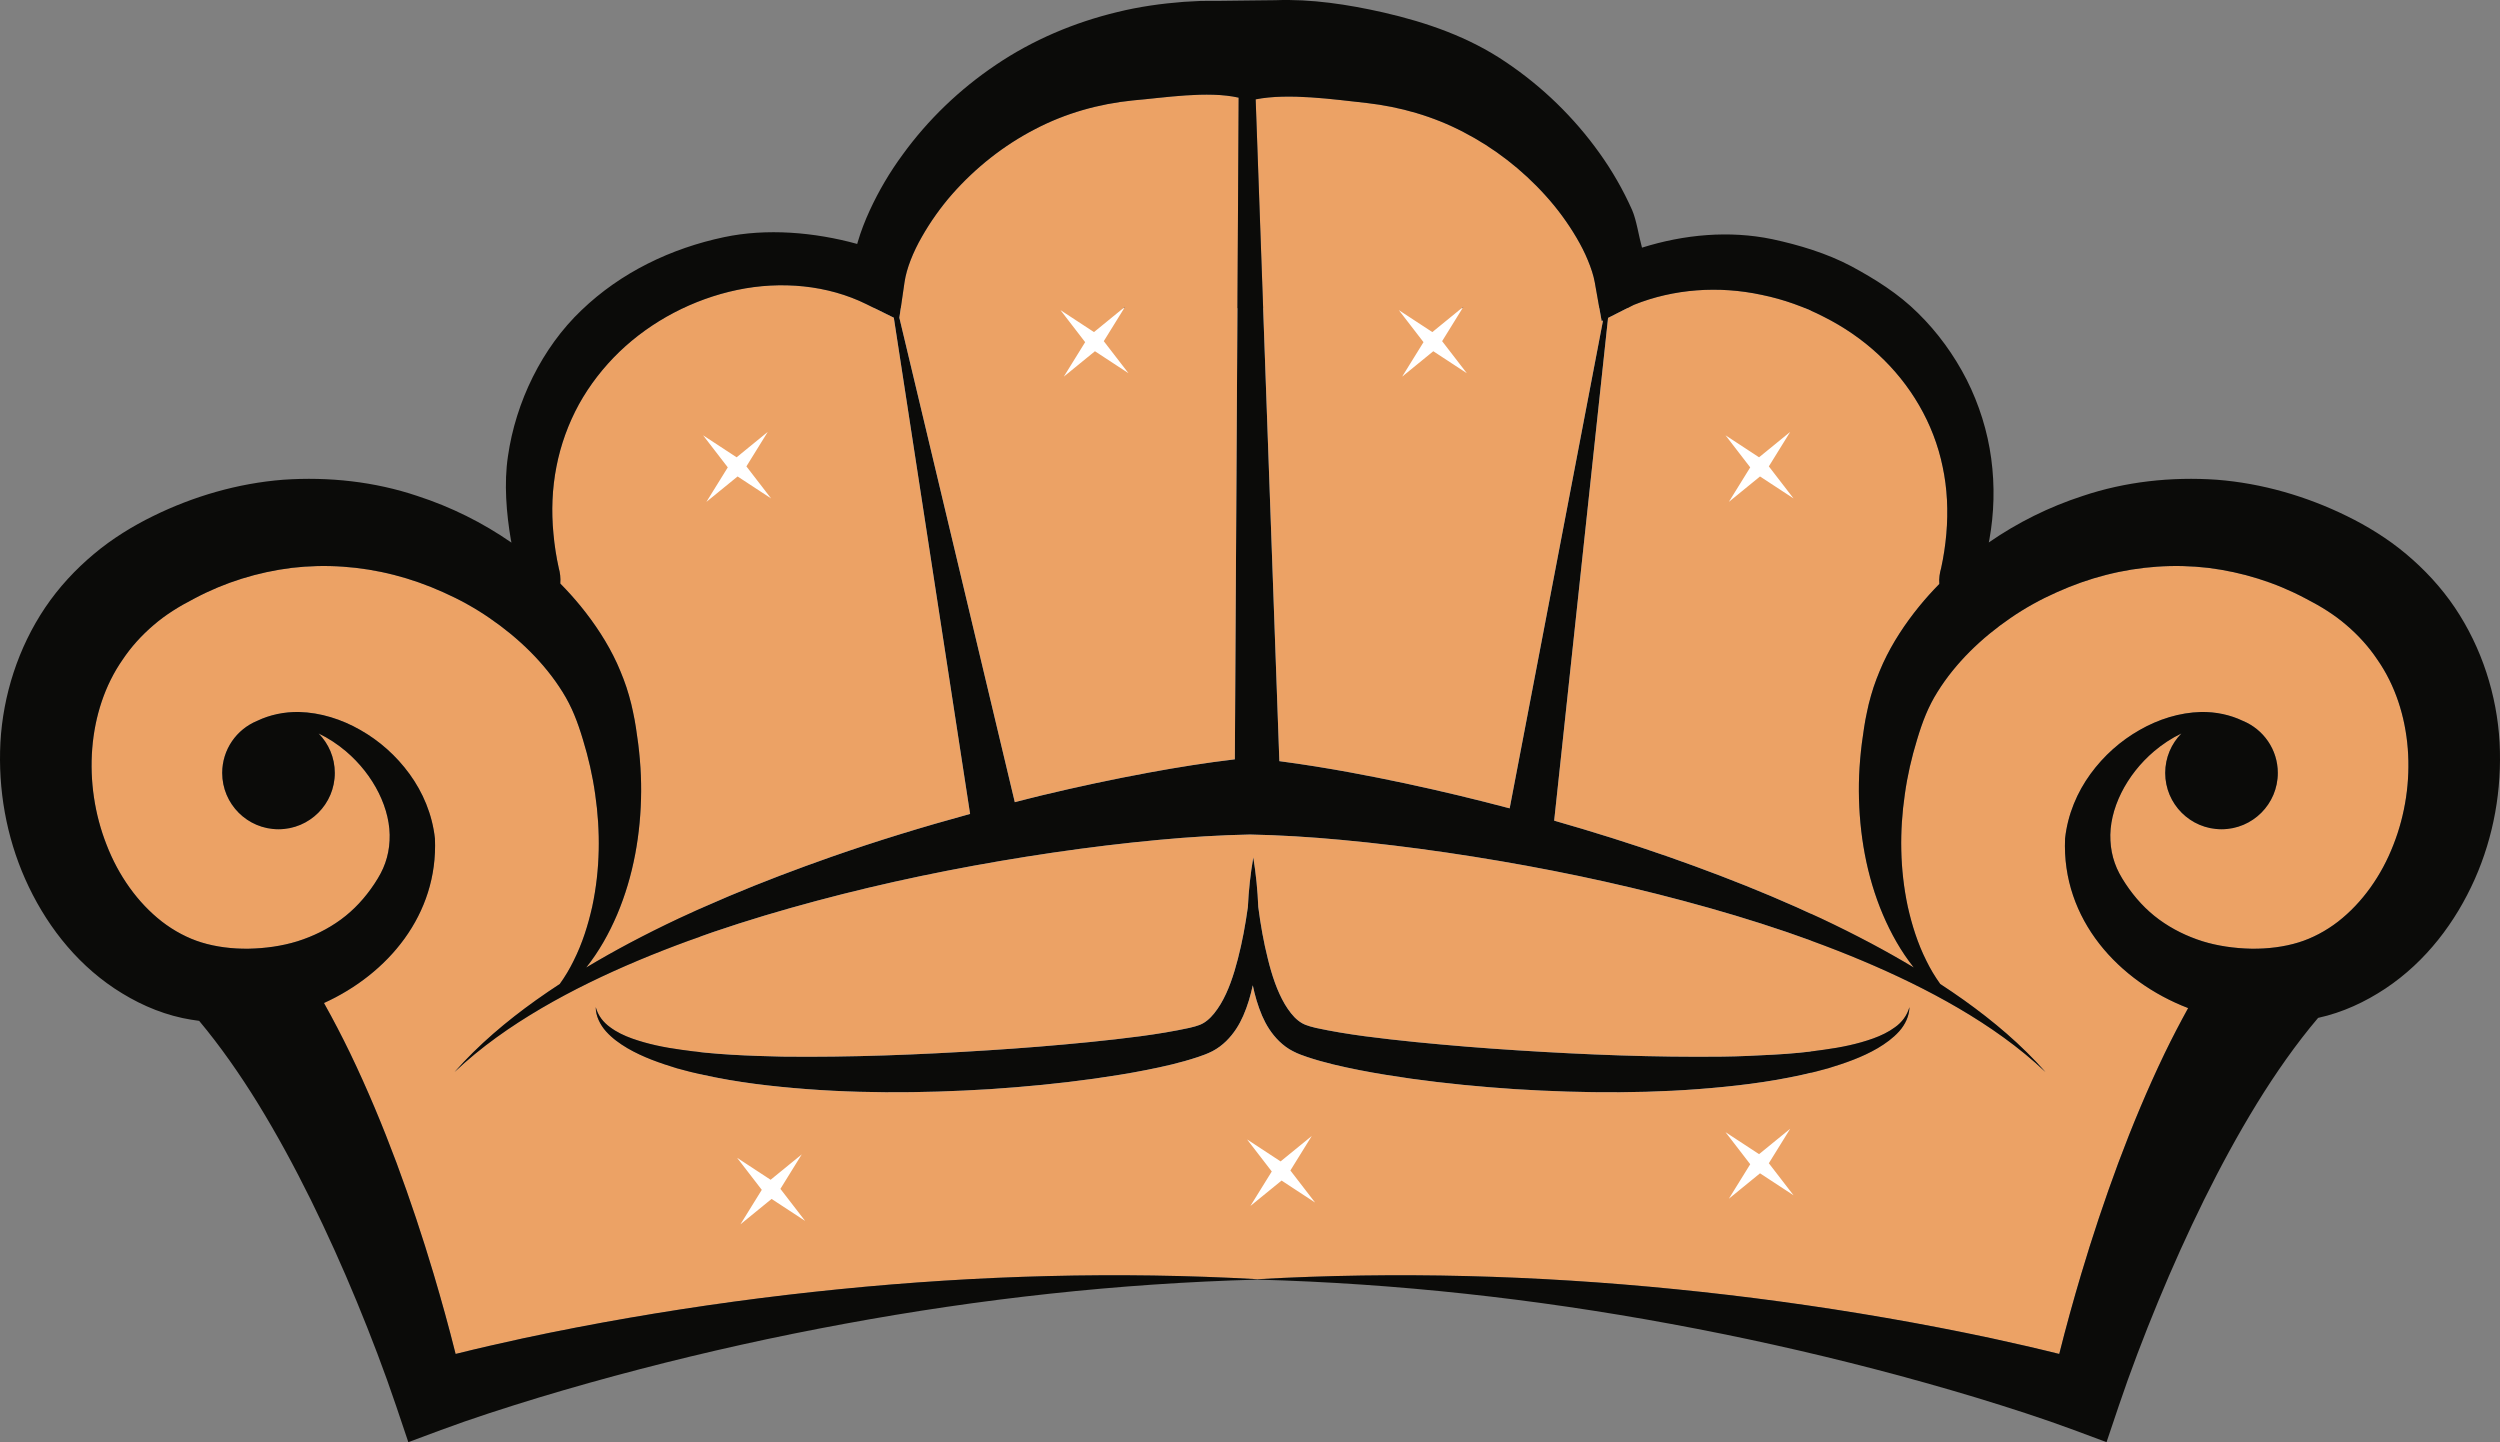 <?xml version="1.0" encoding="UTF-8"?>
<!DOCTYPE svg PUBLIC "-//W3C//DTD SVG 1.1//EN" "http://www.w3.org/Graphics/SVG/1.1/DTD/svg11.dtd">
<svg version="1.1" xmlns="http://www.w3.org/2000/svg" xmlns:xlink="http://www.w3.org/1999/xlink" x="0" y="0" width="412.013" height="237.675" viewBox="0, 0, 412.013, 237.675">
  <rect x="0" y="0" width="412.013" height="237.675" fill="#808080" stroke="none"/>
  <g id="Layer_1">
    <path d="M115.409,50.785 L298.412,50.785 L298.412,204.811 L115.409,204.811 z" fill="#FFFFFF" id="rect29147"/>
    <path d="M312.979,169.986 C311.97,171.103 310.736,171.983 309.463,172.741 C306.891,174.248 304.093,175.204 301.302,176.057 C295.677,177.644 289.935,178.54 284.193,179.113 C272.702,180.275 261.182,180.206 249.723,179.499 C243.994,179.12 238.274,178.571 232.569,177.774 C229.719,177.367 226.867,176.922 224.021,176.356 C221.166,175.791 218.34,175.169 215.437,174.2 C214.68,173.926 214.031,173.74 213.099,173.251 C212.23,172.819 211.477,172.231 210.82,171.605 C209.516,170.331 208.638,168.871 208.003,167.408 C207.288,165.735 206.814,164.057 206.464,162.382 C206.104,164.056 205.624,165.732 204.896,167.402 C204.255,168.862 203.375,170.313 202.079,171.586 C201.432,172.218 200.671,172.793 199.813,173.243 C198.877,173.715 198.211,173.926 197.463,174.19 C194.557,175.159 191.73,175.79 188.874,176.351 C186.027,176.921 183.175,177.359 180.323,177.771 C174.616,178.571 168.896,179.117 163.164,179.498 C151.702,180.205 140.176,180.276 128.681,179.115 C122.938,178.547 117.194,177.642 111.566,176.063 C108.773,175.208 105.976,174.248 103.401,172.746 C102.126,171.99 100.891,171.111 99.883,169.989 C98.89,168.871 98.168,167.43 98.183,165.982 C98.547,167.38 99.442,168.493 100.541,169.283 C101.625,170.099 102.872,170.684 104.159,171.149 C106.743,172.071 109.475,172.627 112.231,173.003 C117.743,173.805 123.364,174.009 128.976,174.139 C140.216,174.266 151.497,173.825 162.75,173.104 C168.377,172.746 174,172.295 179.595,171.737 C185.158,171.162 190.841,170.534 196.057,169.391 C197.466,169.046 198.117,168.848 198.967,168.164 C199.779,167.516 200.505,166.559 201.156,165.492 C202.453,163.329 203.321,160.701 204.006,158.038 C204.729,155.26 205.249,152.399 205.654,149.498 C205.783,146.746 206.081,144.013 206.548,141.309 C206.99,144.01 207.264,146.736 207.371,149.482 C207.752,152.393 208.25,155.263 208.955,158.051 C209.609,160.72 210.475,163.343 211.752,165.51 C212.397,166.579 213.118,167.535 213.926,168.175 C214.764,168.837 215.438,169.051 216.84,169.399 C222.056,170.538 227.736,171.165 233.297,171.738 C238.891,172.294 244.511,172.748 250.136,173.105 C261.386,173.825 272.663,174.265 283.898,174.139 C286.708,174.109 289.507,173.959 292.303,173.813 C295.1,173.663 297.886,173.407 300.635,172.997 C303.391,172.625 306.123,172.071 308.703,171.145 C309.989,170.679 311.234,170.094 312.321,169.282 C313.433,168.497 314.291,167.37 314.683,165.982 C314.671,167.42 313.983,168.875 312.979,169.986 M290.06,193.368 L284.926,197.556 L288.446,191.87 L284.376,186.587 L289.901,190.21 L295.035,186.023 L291.514,191.708 L295.584,196.989 z M211.209,194.562 L206.074,198.75 L209.595,193.065 L205.523,187.782 L211.049,191.405 L216.183,187.216 L212.662,192.901 L216.732,198.184 z M127.16,197.59 L122.027,201.778 L125.546,196.092 L121.477,190.81 L127.001,194.433 L132.135,190.245 L128.615,195.93 L132.686,201.211 z M391.826,108.741 C390.407,106.614 388.678,104.701 386.7,103.016 C384.699,101.299 382.555,99.959 379.945,98.62 C374.922,95.952 369.497,94.282 363.933,93.588 C358.363,92.934 352.638,93.324 347.086,94.748 C344.309,95.455 341.583,96.424 338.943,97.615 C336.297,98.788 333.738,100.202 331.344,101.85 C326.556,105.13 322.274,109.258 319.301,114.044 C317.793,116.455 316.854,118.851 315.935,121.919 C315.04,124.844 314.349,127.845 313.926,130.891 C313.033,136.974 313.1,143.27 314.409,149.405 C315.092,152.455 316.044,155.488 317.469,158.326 C318.119,159.662 318.885,160.95 319.763,162.168 C321.074,163.026 322.372,163.903 323.647,164.813 C328.535,168.301 333.156,172.197 337.104,176.675 C332.771,172.568 327.879,169.15 322.775,166.158 C317.664,163.168 312.324,160.603 306.878,158.311 C295.978,153.731 284.643,150.266 273.201,147.365 C261.751,144.475 250.141,142.234 238.491,140.519 C232.666,139.665 226.828,138.952 221.002,138.413 C215.971,137.944 210.934,137.627 206.007,137.533 C201.079,137.627 196.043,137.944 191.013,138.413 C185.186,138.952 179.347,139.665 173.522,140.519 C161.873,142.234 150.263,144.475 138.813,147.365 C127.371,150.266 116.037,153.731 105.136,158.311 C99.69,160.603 94.35,163.168 89.238,166.158 C84.136,169.15 79.244,172.568 74.909,176.675 C78.857,172.197 83.479,168.301 88.366,164.813 C89.643,163.903 90.939,163.026 92.252,162.168 C93.13,160.95 93.895,159.662 94.545,158.326 C95.971,155.488 96.922,152.455 97.605,149.405 C98.914,143.27 98.98,136.974 98.088,130.891 C97.665,127.845 96.974,124.844 96.079,121.919 C95.159,118.851 94.221,116.455 92.713,114.044 C89.738,109.258 85.459,105.13 80.671,101.85 C78.275,100.202 75.716,98.788 73.071,97.615 C70.431,96.424 67.705,95.455 64.929,94.748 C59.376,93.324 53.651,92.934 48.082,93.588 C42.517,94.282 37.092,95.952 32.069,98.62 C29.459,99.959 27.314,101.299 25.314,103.016 C23.336,104.701 21.607,106.614 20.187,108.741 C14.351,117.13 13.598,129.17 17.573,139.247 C19.521,144.287 22.691,148.778 26.688,151.884 C28.681,153.427 30.955,154.63 33.197,155.315 C35.575,156.052 38.303,156.397 41.006,156.352 C43.714,156.294 46.443,155.927 49.02,155.128 C51.587,154.316 54.01,153.132 56.168,151.556 C58.327,149.979 60.171,147.971 61.71,145.652 C62.513,144.425 63.065,143.43 63.487,142.228 C63.904,141.057 64.139,139.822 64.207,138.538 C64.498,133.382 61.561,127.667 57.003,123.806 C55.644,122.657 54.132,121.655 52.502,120.877 C54.154,122.552 55.175,124.849 55.175,127.386 C55.175,132.51 51.022,136.664 45.898,136.664 C40.774,136.664 36.622,132.51 36.622,127.386 C36.622,123.511 38.999,120.195 42.374,118.806 C44.467,117.797 46.873,117.295 49.285,117.341 C52.811,117.432 56.307,118.535 59.406,120.315 C62.523,122.086 65.294,124.537 67.486,127.546 C69.674,130.547 71.248,134.202 71.679,138.201 C72.229,150.762 63.884,160.544 53.391,165.301 C54.926,168.04 56.358,170.798 57.703,173.575 C60.572,179.538 63.078,185.57 65.348,191.644 C67.604,197.722 69.641,203.838 71.477,209.997 C72.777,214.373 73.979,218.706 75.088,223.137 C78.838,222.203 82.545,221.36 86.306,220.542 C92.049,219.316 97.803,218.207 103.571,217.206 C115.104,215.205 126.689,213.627 138.302,212.472 C161.255,210.171 184.33,209.541 207.231,210.82 C230.133,209.541 253.208,210.171 276.161,212.472 C287.773,213.627 299.357,215.205 310.893,217.206 C316.66,218.207 322.414,219.316 328.156,220.542 C331.918,221.36 335.624,222.203 339.375,223.137 C340.484,218.706 341.686,214.373 342.986,209.997 C344.821,203.838 346.858,197.722 349.115,191.644 C351.385,185.57 353.891,179.538 356.76,173.575 C357.968,171.081 359.259,168.602 360.616,166.138 C349.209,161.763 339.751,151.548 340.335,138.201 C340.766,134.202 342.341,130.547 344.527,127.546 C346.721,124.537 349.491,122.086 352.607,120.315 C355.707,118.535 359.203,117.432 362.729,117.341 C365.141,117.295 367.547,117.797 369.64,118.806 C373.015,120.195 375.393,123.511 375.393,127.386 C375.393,132.51 371.24,136.664 366.116,136.664 C360.992,136.664 356.839,132.51 356.839,127.386 C356.839,124.849 357.859,122.552 359.512,120.877 C357.883,121.655 356.37,122.657 355.012,123.806 C350.452,127.667 347.517,133.382 347.807,138.538 C347.875,139.822 348.11,141.057 348.526,142.228 C348.949,143.43 349.5,144.425 350.305,145.652 C351.843,147.971 353.688,149.979 355.848,151.556 C358.004,153.132 360.427,154.316 362.993,155.128 C364.242,155.515 365.525,155.795 366.826,155.995 L366.828,155.991 L366.837,155.997 C368.218,156.206 369.614,156.323 371.008,156.352 C373.711,156.397 376.439,156.052 378.816,155.315 C381.059,154.63 383.333,153.427 385.326,151.884 C389.323,148.778 392.493,144.287 394.441,139.247 C398.416,129.17 397.663,117.13 391.826,108.741 M121.397,75.366 L126.53,71.177 L123.011,76.862 L127.08,82.145 L121.556,78.523 L116.421,82.711 L119.942,77.026 L115.872,71.742 z M92.086,93.614 C92.312,94.419 92.411,95.256 92.337,96.169 C93.521,97.371 94.655,98.623 95.725,99.937 C98.04,102.79 100.103,105.895 101.681,109.311 C102.448,111.035 103.15,112.791 103.666,114.642 C103.922,115.573 104.176,116.509 104.326,117.342 C104.514,118.199 104.676,119.062 104.805,119.93 C105.357,123.396 105.684,126.895 105.663,130.393 C105.622,137.377 104.402,144.361 101.705,150.724 C100.375,153.842 98.707,156.815 96.616,159.45 C98.962,158.044 101.347,156.699 103.763,155.415 C114.411,149.773 125.602,145.22 136.968,141.226 C144.512,138.585 152.158,136.251 159.876,134.138 L147.306,52.358 L142.786,50.125 C136.391,46.966 128.718,46.264 121.486,47.782 C114.247,49.305 107.392,52.878 102.086,57.975 C99.44,60.529 97.172,63.447 95.409,66.635 C93.66,69.834 92.407,73.291 91.706,76.893 C90.999,80.494 90.846,84.238 91.212,87.989 C91.383,89.864 91.669,91.746 92.086,93.614 M180.295,54.729 L185.429,50.539 L181.908,56.226 L185.979,61.508 L180.453,57.885 L175.32,62.073 L178.839,56.389 L174.77,51.107 z M171.697,131.079 C177.577,129.671 183.497,128.402 189.475,127.301 C194.1,126.449 198.75,125.707 203.509,125.141 L204.136,16.093 C199.014,14.933 191.906,16.11 186.716,16.547 C181.14,17.109 175.61,18.643 170.538,21.31 C165.457,23.935 160.809,27.598 156.945,31.972 C155.021,34.165 153.33,36.559 151.917,39.047 C150.509,41.501 149.402,44.217 149.071,46.497 L148.218,52.363 L167.243,132.203 C168.728,131.829 170.208,131.436 171.697,131.079 M236.057,54.729 L241.19,50.539 L237.67,56.226 L241.74,61.508 L236.215,57.885 L231.082,62.073 L234.602,56.389 L230.531,51.107 z M222.539,127.301 C228.519,128.402 234.438,129.671 240.316,131.079 C243.154,131.76 245.981,132.476 248.8,133.219 L264.185,52.815 L263.964,52.926 L262.823,46.508 C262.629,45.415 262.213,44.148 261.696,42.909 C261.189,41.66 260.543,40.405 259.826,39.183 C258.385,36.735 256.669,34.388 254.727,32.243 C250.854,27.941 246.221,24.366 241.198,21.771 C236.182,19.144 230.735,17.6 225.224,16.972 C219.84,16.385 212.331,15.299 206.94,16.374 L210.844,125.443 C214.789,125.964 218.676,126.589 222.539,127.301 M289.901,75.366 L295.035,71.177 L291.514,76.862 L295.584,82.145 L290.06,78.523 L284.926,82.711 L288.446,77.026 L284.376,71.742 z M275.045,141.226 C286.411,145.22 297.604,149.773 308.25,155.415 C310.668,156.697 313.051,158.044 315.398,159.45 C313.307,156.815 311.64,153.842 310.31,150.724 C307.611,144.361 306.392,137.377 306.351,130.393 C306.33,126.895 306.656,123.396 307.209,119.93 C307.338,119.062 307.499,118.199 307.688,117.342 C307.839,116.509 308.092,115.573 308.349,114.642 C308.864,112.791 309.565,111.035 310.333,109.311 C311.91,105.895 313.975,102.79 316.29,99.937 C317.34,98.648 318.453,97.418 319.612,96.237 C319.534,95.294 319.678,94.448 319.913,93.61 C320.324,91.742 320.603,89.86 320.768,87.983 C321.089,84.233 320.926,80.495 320.158,76.92 C318.686,69.749 314.853,63.301 309.529,58.391 C306.873,55.928 303.843,53.855 300.595,52.224 C297.367,50.555 293.904,49.327 290.358,48.599 C283.272,47.066 275.854,47.594 269.279,50.235 L269.277,50.236 L265.017,52.392 L256.135,135.249 C262.495,137.067 268.806,139.042 275.045,141.226" fill="#ECA265" id="path28578"/>
    <path d="M314.683,165.982 C314.671,167.42 313.983,168.876 312.979,169.985 C311.97,171.104 310.736,171.983 309.463,172.741 C306.891,174.248 304.094,175.204 301.302,176.056 C295.677,177.643 289.935,178.54 284.193,179.112 C272.702,180.276 261.182,180.207 249.723,179.499 C243.994,179.119 238.274,178.57 232.569,177.774 C229.721,177.366 226.867,176.921 224.022,176.357 C221.166,175.79 218.34,175.168 215.437,174.201 C214.68,173.927 214.031,173.74 213.098,173.25 C212.23,172.82 211.477,172.231 210.82,171.605 C209.516,170.33 208.638,168.871 208.003,167.407 C207.289,165.734 206.814,164.057 206.464,162.382 C206.105,164.056 205.624,165.732 204.896,167.402 C204.255,168.862 203.376,170.313 202.079,171.586 C201.432,172.217 200.671,172.794 199.813,173.243 C198.877,173.716 198.211,173.927 197.463,174.191 C194.558,175.16 191.73,175.789 188.875,176.351 C186.027,176.92 183.175,177.359 180.322,177.771 C174.617,178.57 168.895,179.116 163.163,179.498 C151.702,180.206 140.176,180.276 128.681,179.114 C122.938,178.547 117.194,177.641 111.566,176.062 C108.774,175.208 105.976,174.248 103.402,172.746 C102.126,171.99 100.89,171.112 99.883,169.988 C98.89,168.871 98.167,167.431 98.184,165.982 C98.547,167.379 99.442,168.493 100.541,169.284 C101.625,170.099 102.871,170.684 104.16,171.148 C106.744,172.072 109.475,172.626 112.231,173.002 C117.743,173.805 123.364,174.009 128.976,174.138 C140.216,174.267 151.497,173.824 162.751,173.103 C168.377,172.746 174,172.295 179.595,171.736 C185.158,171.162 190.842,170.533 196.057,169.391 C197.466,169.047 198.118,168.848 198.967,168.163 C199.778,167.515 200.505,166.559 201.156,165.491 C202.453,163.328 203.322,160.701 204.006,158.038 C204.729,155.259 205.25,152.4 205.655,149.497 C205.783,146.745 206.081,144.013 206.549,141.309 C206.99,144.01 207.264,146.736 207.371,149.483 C207.752,152.393 208.25,155.262 208.956,158.051 C209.609,160.719 210.476,163.343 211.752,165.511 C212.397,166.579 213.117,167.535 213.928,168.175 C214.764,168.838 215.437,169.052 216.84,169.398 C222.056,170.537 227.736,171.165 233.297,171.737 C238.891,172.294 244.511,172.749 250.136,173.104 C261.386,173.824 272.663,174.266 283.898,174.138 C286.708,174.108 289.508,173.96 292.303,173.814 C295.1,173.662 297.886,173.408 300.635,172.998 C303.391,172.624 306.123,172.072 308.703,171.146 C309.989,170.679 311.234,170.094 312.321,169.282 C313.433,168.497 314.291,167.371 314.683,165.982 M394.441,139.247 C392.493,144.287 389.323,148.777 385.326,151.885 C383.333,153.428 381.059,154.63 378.816,155.316 C376.439,156.051 373.711,156.396 371.008,156.353 C369.614,156.323 368.218,156.207 366.837,155.997 L366.828,155.991 L366.826,155.995 C365.525,155.796 364.242,155.515 362.993,155.127 C360.427,154.316 358.004,153.131 355.848,151.555 C353.688,149.978 351.843,147.972 350.305,145.651 C349.5,144.425 348.949,143.43 348.526,142.228 C348.11,141.056 347.875,139.821 347.807,138.539 C347.517,133.383 350.452,127.666 355.012,123.806 C356.37,122.657 357.883,121.655 359.512,120.877 C357.859,122.551 356.839,124.848 356.839,127.387 C356.839,132.509 360.992,136.663 366.116,136.663 C371.239,136.663 375.393,132.509 375.393,127.387 C375.393,123.51 373.015,120.195 369.64,118.806 C367.547,117.797 365.141,117.295 362.729,117.341 C359.203,117.433 355.707,118.534 352.607,120.316 C349.491,122.086 346.722,124.537 344.527,127.546 C342.341,130.546 340.766,134.202 340.335,138.2 C339.751,151.549 349.209,161.763 360.616,166.138 C359.259,168.602 357.968,171.08 356.76,173.576 C353.891,179.538 351.385,185.569 349.115,191.643 C346.859,197.721 344.821,203.838 342.986,209.998 C341.686,214.373 340.484,218.707 339.375,223.138 C335.624,222.203 331.918,221.36 328.156,220.541 C322.414,219.316 316.66,218.206 310.893,217.206 C299.358,215.206 287.773,213.628 276.161,212.471 C253.209,210.17 230.133,209.541 207.231,210.82 C184.33,209.541 161.255,210.17 138.302,212.471 C126.689,213.628 115.105,215.206 103.571,217.206 C97.804,218.206 92.049,219.316 86.307,220.541 C82.544,221.36 78.839,222.203 75.087,223.138 C73.979,218.707 72.777,214.373 71.477,209.998 C69.641,203.838 67.604,197.721 65.348,191.643 C63.078,185.569 60.572,179.538 57.703,173.576 C56.359,170.799 54.925,168.04 53.392,165.301 C63.883,160.543 72.229,150.761 71.679,138.2 C71.248,134.202 69.673,130.546 67.486,127.546 C65.293,124.537 62.523,122.086 59.406,120.316 C56.307,118.534 52.81,117.433 49.286,117.341 C46.874,117.295 44.468,117.797 42.375,118.806 C38.999,120.195 36.622,123.51 36.622,127.387 C36.622,132.509 40.775,136.663 45.898,136.663 C51.022,136.663 55.175,132.509 55.175,127.387 C55.175,124.848 54.153,122.551 52.503,120.877 C54.132,121.655 55.644,122.657 57.002,123.806 C61.562,127.666 64.497,133.383 64.206,138.539 C64.14,139.821 63.903,141.056 63.487,142.228 C63.064,143.43 62.514,144.425 61.71,145.651 C60.172,147.972 58.327,149.978 56.167,151.555 C54.01,153.131 51.588,154.316 49.02,155.127 C46.444,155.927 43.715,156.293 41.005,156.353 C38.304,156.396 35.575,156.051 33.197,155.316 C30.955,154.63 28.681,153.428 26.688,151.885 C22.691,148.777 19.52,144.287 17.573,139.247 C13.598,129.171 14.351,117.13 20.188,108.742 C21.607,106.615 23.337,104.701 25.314,103.017 C27.314,101.3 29.46,99.96 32.069,98.621 C37.092,95.951 42.517,94.282 48.082,93.587 C53.651,92.933 59.376,93.324 64.929,94.747 C67.705,95.455 70.431,96.425 73.07,97.615 C75.717,98.789 78.276,100.202 80.671,101.851 C85.458,105.13 89.739,109.259 92.713,114.043 C94.221,116.455 95.16,118.851 96.079,121.92 C96.975,124.845 97.665,127.845 98.089,130.89 C98.981,136.973 98.914,143.271 97.605,149.405 C96.922,152.455 95.97,155.489 94.545,158.326 C93.895,159.662 93.129,160.95 92.252,162.168 C90.94,163.026 89.643,163.904 88.367,164.813 C83.478,168.301 78.857,172.197 74.91,176.674 C79.244,172.568 84.135,169.151 89.238,166.158 C94.349,163.168 99.69,160.603 105.136,158.311 C116.036,153.731 127.372,150.266 138.813,147.364 C150.263,144.476 161.873,142.234 173.522,140.519 C179.347,139.666 185.186,138.952 191.011,138.412 C196.042,137.944 201.079,137.627 206.007,137.533 C210.934,137.627 215.971,137.944 221.003,138.412 C226.828,138.952 232.666,139.666 238.491,140.519 C250.142,142.234 261.751,144.476 273.201,147.364 C284.643,150.266 295.978,153.731 306.878,158.311 C312.324,160.603 317.664,163.168 322.775,166.158 C327.88,169.151 332.771,172.568 337.104,176.674 C333.156,172.197 328.535,168.301 323.647,164.813 C322.372,163.904 321.074,163.026 319.763,162.168 C318.885,160.95 318.119,159.662 317.469,158.326 C316.044,155.489 315.092,152.455 314.409,149.405 C313.101,143.271 313.033,136.973 313.926,130.89 C314.349,127.845 315.04,124.845 315.936,121.92 C316.854,118.851 317.793,116.455 319.301,114.043 C322.274,109.259 326.556,105.13 331.344,101.851 C333.738,100.202 336.297,98.789 338.943,97.615 C341.583,96.425 344.309,95.455 347.086,94.747 C352.639,93.324 358.363,92.933 363.933,93.587 C369.497,94.282 374.922,95.951 379.945,98.621 C382.555,99.96 384.699,101.3 386.7,103.017 C388.678,104.701 390.407,106.615 391.826,108.742 C397.663,117.13 398.416,129.171 394.441,139.247 M91.706,76.894 C92.406,73.292 93.66,69.833 95.408,66.636 C97.173,63.447 99.44,60.529 102.085,57.975 C107.392,52.877 114.248,49.306 121.486,47.782 C128.718,46.264 136.392,46.967 142.786,50.126 L147.306,52.359 L159.876,134.139 C152.158,136.25 144.512,138.584 136.969,141.225 C125.603,145.22 114.411,149.772 103.763,155.415 C101.346,156.698 98.963,158.043 96.616,159.449 C98.707,156.815 100.375,153.843 101.704,150.725 C104.401,144.361 105.623,137.377 105.664,130.393 C105.684,126.895 105.358,123.396 104.805,119.931 C104.675,119.062 104.515,118.199 104.327,117.342 C104.175,116.508 103.922,115.574 103.666,114.642 C103.15,112.791 102.448,111.035 101.681,109.311 C100.104,105.896 98.04,102.79 95.725,99.937 C94.655,98.624 93.521,97.371 92.337,96.169 C92.41,95.257 92.312,94.419 92.086,93.614 C91.669,91.746 91.384,89.865 91.212,87.988 C90.845,84.239 90.998,80.495 91.706,76.894 M149.071,46.496 C149.402,44.218 150.508,41.501 151.917,39.046 C153.33,36.559 155.021,34.165 156.945,31.973 C160.809,27.598 165.456,23.935 170.538,21.309 C175.611,18.643 181.14,17.109 186.716,16.547 C191.906,16.11 199.014,14.933 204.136,16.093 L203.509,125.141 C198.75,125.706 194.1,126.45 189.476,127.301 C183.495,128.402 177.578,129.671 171.698,131.079 C170.208,131.436 168.728,131.829 167.243,132.203 L148.219,52.363 z M225.225,16.973 C230.735,17.599 236.182,19.144 241.198,21.772 C246.221,24.366 250.854,27.941 254.727,32.244 C256.669,34.387 258.385,36.736 259.826,39.182 C260.543,40.405 261.189,41.659 261.696,42.909 C262.213,44.149 262.629,45.415 262.823,46.508 L263.964,52.926 L264.185,52.814 L248.8,133.22 C245.981,132.475 243.154,131.76 240.316,131.079 C234.438,129.671 228.52,128.402 222.539,127.301 C218.676,126.59 214.789,125.964 210.844,125.443 L206.94,16.374 C212.33,15.298 219.84,16.386 225.225,16.973 M269.277,50.235 L269.279,50.234 C275.854,47.594 283.272,47.067 290.358,48.599 C293.904,49.327 297.367,50.555 300.595,52.224 C303.843,53.855 306.873,55.929 309.529,58.391 C314.853,63.302 318.686,69.75 320.158,76.92 C320.926,80.496 321.089,84.233 320.768,87.984 C320.603,89.86 320.324,91.742 319.913,93.611 C319.678,94.447 319.534,95.295 319.612,96.237 C318.453,97.418 317.34,98.649 316.29,99.937 C313.975,102.79 311.91,105.896 310.333,109.311 C309.565,111.035 308.865,112.791 308.349,114.642 C308.092,115.574 307.839,116.508 307.688,117.342 C307.499,118.199 307.338,119.062 307.209,119.931 C306.656,123.396 306.33,126.895 306.351,130.393 C306.392,137.377 307.611,144.361 310.31,150.725 C311.64,153.843 313.307,156.815 315.398,159.449 C313.051,158.043 310.668,156.697 308.25,155.415 C297.604,149.772 286.411,145.22 275.045,141.225 C268.806,139.042 262.496,137.067 256.135,135.248 L265.017,52.393 z M411.945,122.346 C411.513,114.597 409.034,106.766 404.56,100.117 C402.321,96.8 399.573,93.838 396.538,91.303 C393.539,88.769 390.059,86.654 386.809,85.066 C380.15,81.79 372.803,79.643 365.314,79.061 C357.832,78.546 350.267,79.373 343.259,81.729 C337.721,83.525 332.496,86.121 327.761,89.401 C327.79,89.245 327.831,89.089 327.858,88.931 C328.642,84.587 328.77,80.056 328.163,75.571 C327.565,71.087 326.182,66.67 324.126,62.59 C322.05,58.523 319.334,54.772 316.081,51.584 C312.846,48.38 309.076,46.026 305.085,43.867 C301.073,41.746 296.506,40.367 292.054,39.413 C285.029,37.957 277.584,38.621 270.609,40.814 C270.099,39.01 269.703,36.248 268.974,34.598 C267.493,31.273 265.696,28.146 263.606,25.229 C259.439,19.392 254.205,14.279 248.134,10.208 C242.08,6.111 235.184,3.703 227.967,2.048 C222.131,0.728 216.1,-0.196 210.182,0.035 L206.007,0.081 L201.099,0.14 C200.921,0.141 200.746,0.137 200.568,0.142 C199.649,0.148 198.736,0.128 197.818,0.158 L195.064,0.306 C191.396,0.589 187.741,1.1 184.164,1.982 C177.012,3.699 170.155,6.612 164.157,10.67 C158.146,14.709 152.926,19.734 148.75,25.499 C146.641,28.367 144.821,31.45 143.312,34.734 C142.561,36.379 141.891,38.078 141.362,39.881 C141.331,39.988 141.304,40.096 141.271,40.203 C134.212,38.252 126.326,37.601 119.342,39.081 C110.589,40.926 102.327,44.889 95.835,51.124 C89.325,57.309 84.987,66.262 83.711,75.208 C83.044,79.668 83.453,84.581 84.189,88.926 C84.217,89.095 84.261,89.259 84.293,89.428 C79.546,86.134 74.309,83.53 68.755,81.729 C61.747,79.373 54.182,78.546 46.7,79.061 C39.211,79.643 31.865,81.79 25.206,85.066 C21.956,86.654 18.475,88.769 15.476,91.303 C12.441,93.838 9.693,96.8 7.455,100.117 C2.979,106.766 0.501,114.597 0.069,122.346 C-0.333,130.111 1.033,137.848 4.163,144.899 C7.287,151.913 12.144,158.428 18.883,162.916 C22.244,165.139 25.951,166.888 30.079,167.781 C30.999,167.976 31.913,168.122 32.823,168.243 C36.287,172.385 39.51,176.996 42.499,181.843 C45.622,186.928 48.512,192.259 51.217,197.725 C53.911,203.198 56.439,208.797 58.787,214.488 C61.126,220.15 63.364,226.01 65.28,231.696 L67.294,237.675 L72.68,235.671 C77.828,233.756 83.382,231.979 88.826,230.317 C94.31,228.662 99.838,227.112 105.399,225.664 C116.521,222.769 127.771,220.271 139.111,218.184 C161.526,214.039 184.306,211.508 207.231,210.886 C230.156,211.508 252.937,214.039 275.352,218.184 C286.69,220.271 297.941,222.769 309.063,225.664 C314.625,227.112 320.153,228.662 325.637,230.317 C331.081,231.979 336.635,233.756 341.783,235.671 L347.168,237.675 L349.183,231.696 C351.098,226.01 353.337,220.15 355.676,214.488 C358.023,208.797 360.552,203.198 363.245,197.725 C365.95,192.259 368.841,186.928 371.964,181.843 C375.068,176.809 378.417,172.02 382.035,167.754 C386.123,166.857 389.797,165.121 393.131,162.916 C399.871,158.428 404.727,151.913 407.851,144.899 C410.981,137.848 412.347,130.111 411.945,122.346" fill="#0B0B09" id="path28580"/>
  </g>
</svg>
